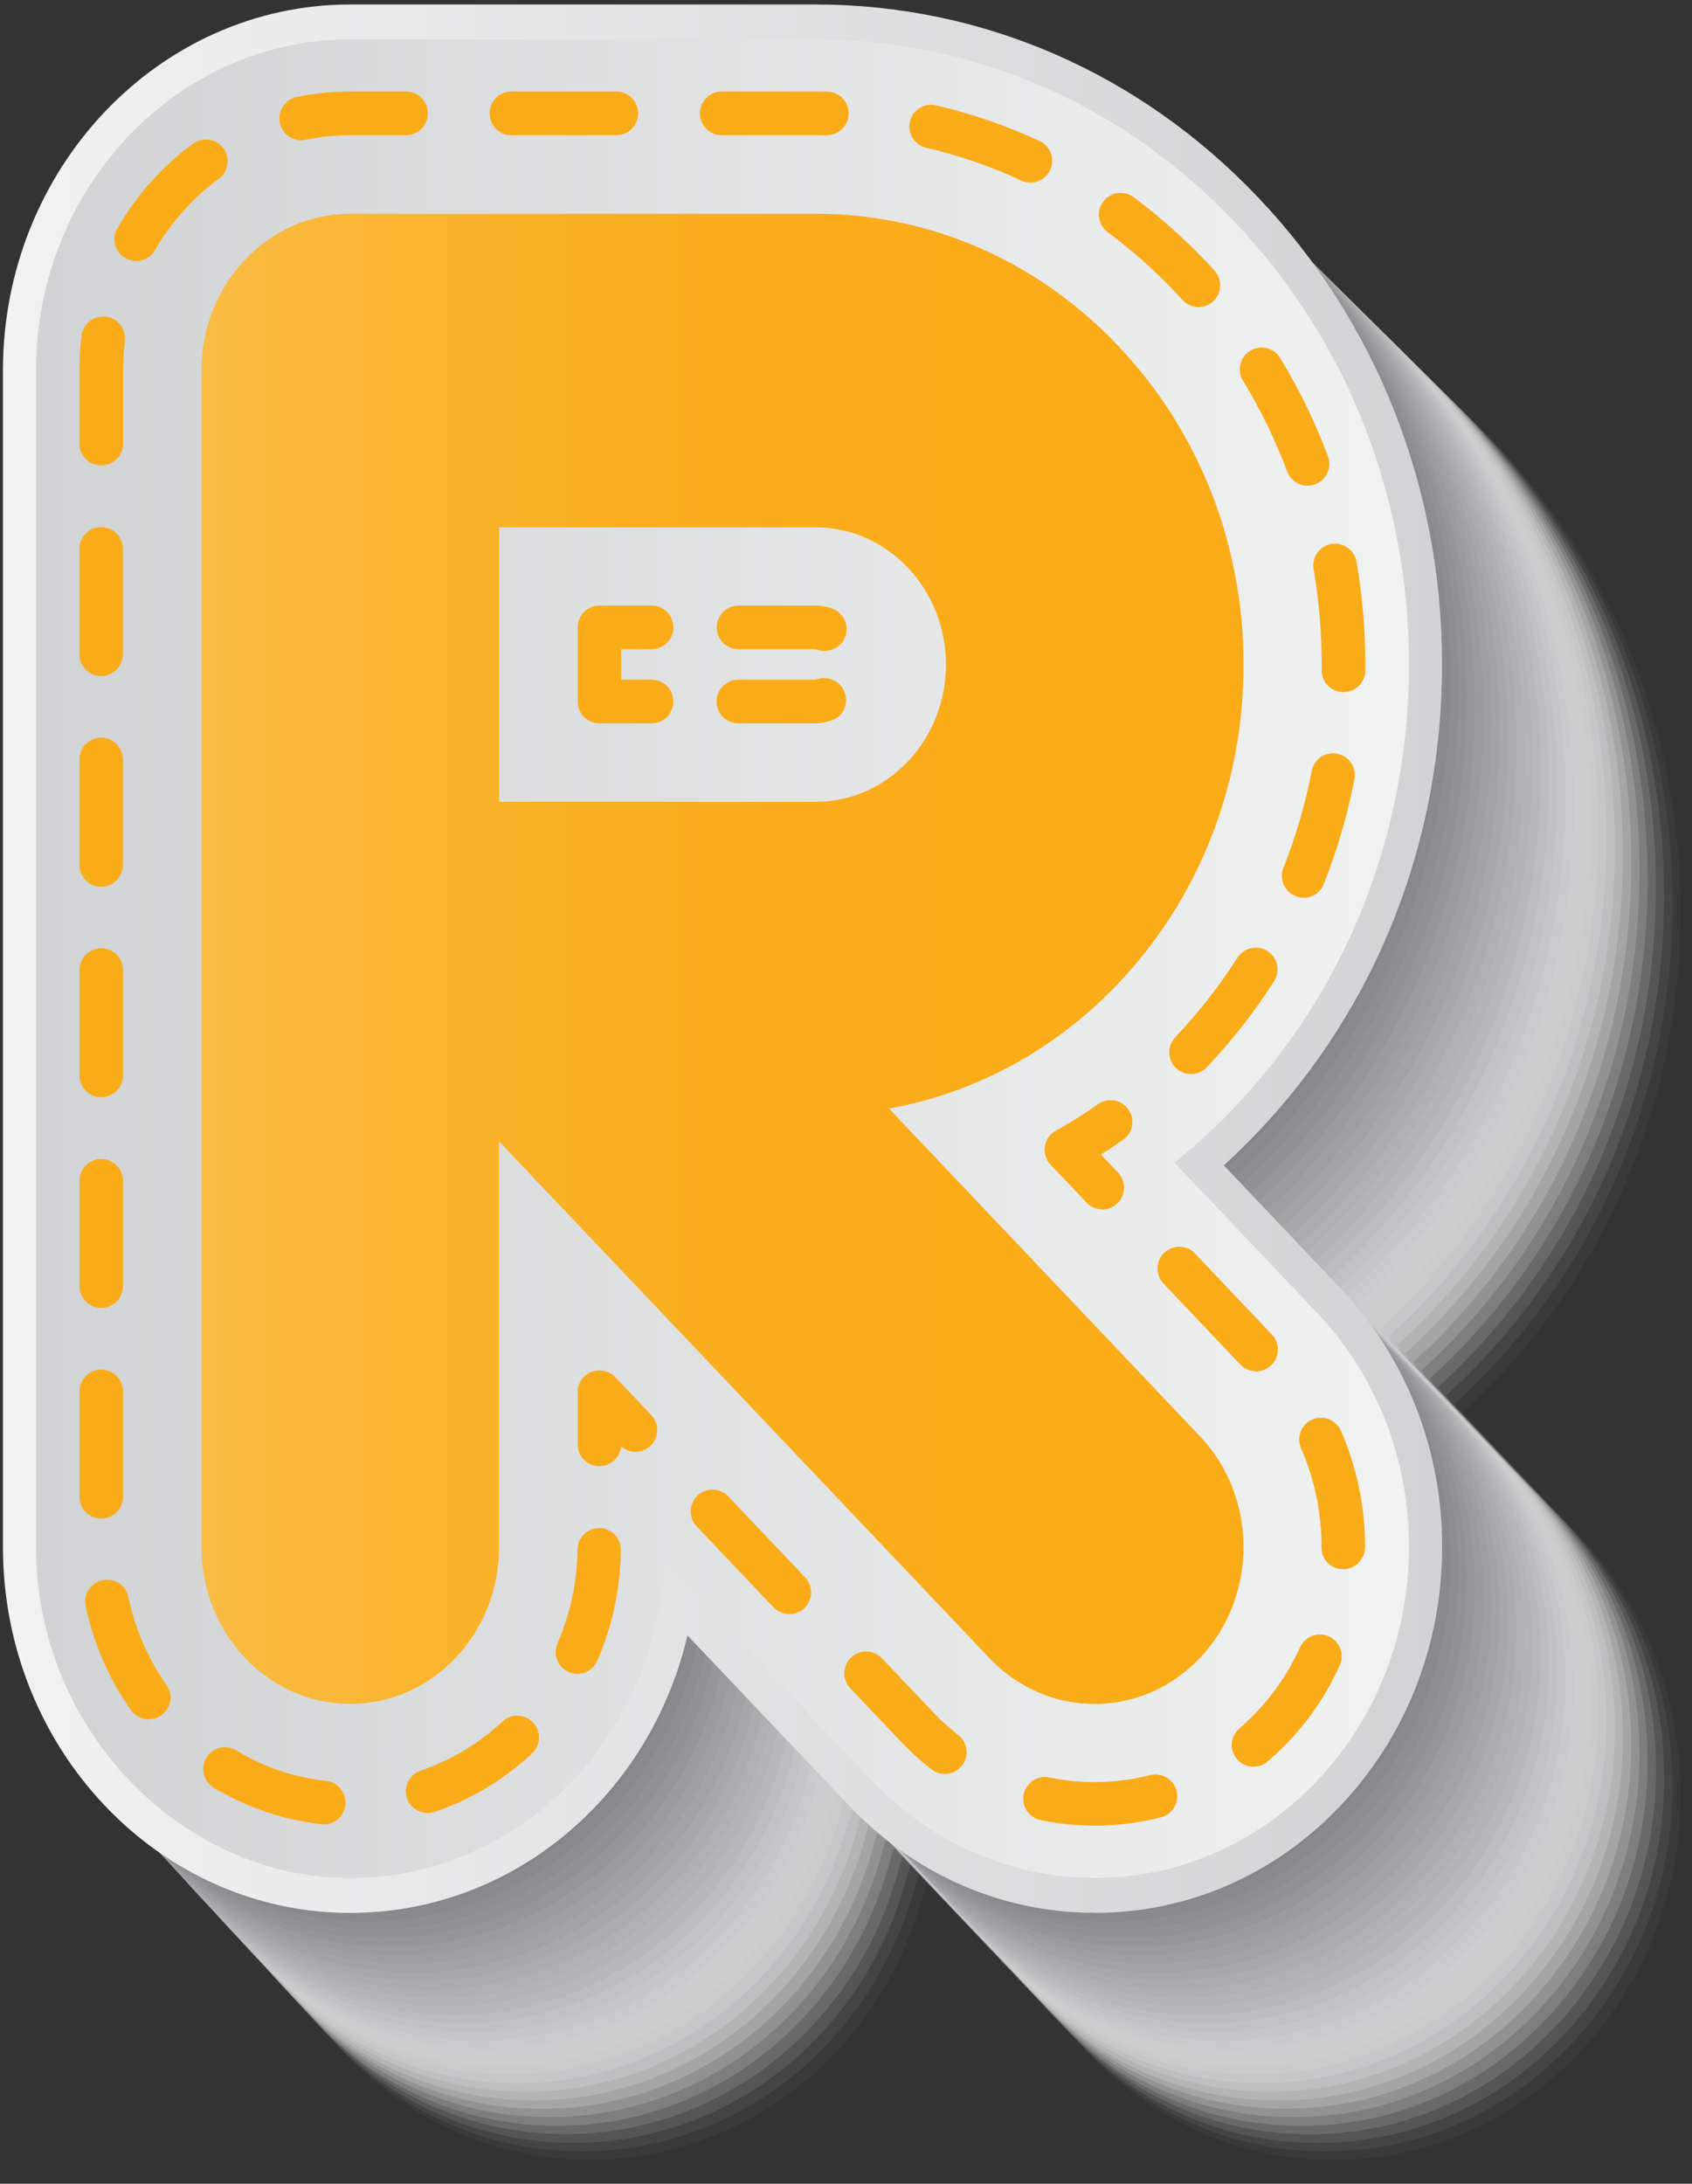 <svg width="69" height="89" viewBox="0 0 69 89" fill="none" xmlns="http://www.w3.org/2000/svg">
<rect x="0" y="0" width="69" height="89" fill="#333333" stroke="none"/>
<g style="mix-blend-mode:multiply">
<path opacity="0.03" d="M24.022 10.274H42.996C49.818 10.274 56.233 13.073 61.056 18.154C65.88 23.23 68.536 29.983 68.536 37.167C68.536 44.35 65.88 51.103 61.056 56.184C60.602 56.662 60.129 57.126 59.641 57.567L59.868 57.827L64.375 62.572C64.527 62.733 64.688 62.908 64.834 63.074C67.225 65.825 68.536 69.363 68.536 73.113C68.536 73.231 68.536 73.354 68.536 73.473C68.451 77.323 66.988 80.931 64.394 83.668C61.724 86.481 58.169 88.034 54.386 88.034C50.604 88.034 47.048 86.481 44.374 83.663L37.784 76.721C37.76 76.83 37.727 76.93 37.699 77.034C37.651 77.219 37.595 77.427 37.538 77.607C35.734 83.682 30.361 88.029 24.032 88.029C16.225 88.029 9.877 81.343 9.877 73.123V25.177C9.877 16.956 16.225 10.27 24.032 10.27L24.022 10.274Z" fill="#FBFBFB"/>
<path opacity="0.06" d="M23.7 9.947H42.674C49.496 9.947 55.906 12.746 60.725 17.822C65.549 22.899 68.205 29.647 68.205 36.83C68.205 44.014 65.549 50.762 60.725 55.838C60.271 56.316 59.797 56.781 59.31 57.221L59.523 57.481L64.029 62.226C64.176 62.382 64.347 62.567 64.489 62.728C66.884 65.475 68.2 69.012 68.205 72.767C68.205 72.886 68.205 73.004 68.205 73.127C68.124 76.982 66.662 80.59 64.063 83.322C61.393 86.135 57.842 87.684 54.064 87.684C50.287 87.684 46.731 86.135 44.061 83.317L37.462 76.371C37.438 76.475 37.396 76.565 37.372 76.664C37.325 76.844 37.268 77.062 37.211 77.242C35.412 83.332 30.039 87.684 23.705 87.684C15.908 87.684 9.56 81.002 9.56 72.791V24.845C9.56 16.634 15.903 9.952 23.705 9.952L23.7 9.947Z" fill="#F7F7F7"/>
<path opacity="0.1" d="M23.373 9.625H42.347C49.165 9.625 55.574 12.419 60.389 17.496C65.208 22.567 67.864 29.315 67.864 36.494C67.864 43.673 65.208 50.421 60.389 55.492C59.934 55.971 59.461 56.435 58.974 56.875L59.168 57.136L63.679 61.885C63.821 62.032 64.006 62.236 64.138 62.387C66.538 65.129 67.859 68.671 67.864 72.422C67.864 72.54 67.864 72.658 67.864 72.781C67.788 76.636 66.325 80.249 63.726 82.981C61.061 85.79 57.511 87.338 53.733 87.338C49.955 87.338 46.405 85.79 43.735 82.977L37.131 76.02C37.107 76.12 37.06 76.195 37.036 76.295C36.993 76.47 36.927 76.702 36.88 76.873C35.09 82.977 29.712 87.333 23.378 87.333C15.586 87.333 9.242 80.656 9.242 72.45V24.504C9.242 16.298 15.581 9.621 23.378 9.621L23.373 9.625Z" fill="#F3F3F3"/>
<path opacity="0.13" d="M23.047 9.299H42.021C48.833 9.299 55.238 12.093 60.058 17.164C64.877 22.236 67.528 28.979 67.528 36.153C67.528 43.327 64.872 50.071 60.058 55.142C59.603 55.62 59.13 56.084 58.642 56.525L58.822 56.781L63.334 61.53C63.471 61.672 63.665 61.885 63.793 62.032C66.198 64.774 67.518 68.311 67.533 72.062C67.533 72.18 67.533 72.299 67.533 72.422C67.457 76.276 65.994 79.889 63.4 82.626C60.735 85.434 57.189 86.983 53.416 86.983C49.643 86.983 46.092 85.434 43.427 82.622L36.818 75.661C36.794 75.755 36.742 75.822 36.719 75.916C36.676 76.082 36.61 76.328 36.563 76.494C34.783 82.612 29.395 86.978 23.066 86.978C15.278 86.978 8.944 80.306 8.944 72.109V24.163C8.944 15.961 15.278 9.294 23.066 9.294L23.047 9.299Z" fill="#EFEFEF"/>
<path opacity="0.16" d="M22.725 8.977H41.699C48.511 8.977 54.912 11.771 59.726 16.842C64.541 21.909 67.192 28.652 67.192 35.822C67.192 42.991 64.541 49.734 59.721 54.806C59.267 55.284 58.794 55.748 58.306 56.189L58.467 56.444L62.978 61.194C63.111 61.331 63.315 61.554 63.438 61.696C65.847 64.433 67.173 67.97 67.187 71.725C67.187 71.844 67.187 71.962 67.187 72.085C67.116 75.94 65.653 79.558 63.054 82.29C60.394 85.094 56.848 86.642 53.075 86.642C49.302 86.642 45.756 85.093 43.091 82.285L36.472 75.32C36.449 75.414 36.392 75.466 36.368 75.561C36.326 75.722 36.26 75.983 36.212 76.139C34.442 82.271 29.05 86.642 22.715 86.642C14.933 86.642 8.603 79.975 8.603 71.782V23.837C8.603 15.644 14.933 8.977 22.715 8.977H22.725Z" fill="#EBEBEB"/>
<path opacity="0.19" d="M22.398 8.65H41.372C48.18 8.65 54.58 11.444 59.395 16.51C64.209 21.577 66.86 28.316 66.86 35.485C66.86 42.655 64.209 49.393 59.395 54.46C58.94 54.938 58.467 55.402 57.979 55.843L58.126 56.098L62.638 60.848C62.766 60.981 62.978 61.212 63.097 61.35C65.511 64.087 66.841 67.62 66.856 71.375C66.856 71.493 66.856 71.612 66.856 71.73C66.785 75.589 65.327 79.202 62.728 81.939C60.067 84.743 56.526 86.286 52.758 86.286C48.989 86.286 45.448 84.743 42.783 81.935L36.16 74.959C36.141 75.049 36.07 75.092 36.051 75.182C36.014 75.338 35.942 75.608 35.895 75.764C34.134 81.911 28.737 86.286 22.403 86.286C14.63 86.286 8.3 79.624 8.3 71.441V23.495C8.3 15.308 14.625 8.65 22.403 8.65H22.398Z" fill="#E6E7E7"/>
<path opacity="0.23" d="M22.076 8.328H41.05C47.858 8.328 54.254 11.117 59.063 16.184C63.873 21.246 66.524 27.985 66.524 35.149C66.524 42.314 63.873 49.052 59.063 54.114C58.609 54.593 58.136 55.057 57.648 55.497L57.776 55.753L62.287 60.507C62.41 60.635 62.633 60.877 62.746 61.009C65.165 63.742 66.501 67.279 66.519 71.029C66.519 71.148 66.519 71.266 66.519 71.385C66.453 75.244 64.995 78.862 62.396 81.599C59.74 84.402 56.199 85.941 52.436 85.941C48.672 85.941 45.131 84.397 42.471 81.594L35.843 74.614C35.824 74.699 35.748 74.732 35.729 74.818C35.691 74.969 35.616 75.253 35.573 75.4C33.822 81.561 28.42 85.946 22.081 85.946C14.312 85.946 7.993 79.288 7.993 71.11V23.164C7.993 14.981 14.312 8.328 22.081 8.328H22.076Z" fill="#E2E3E3"/>
<path opacity="0.26" d="M21.75 8.001H40.724C47.526 8.001 53.922 10.79 58.727 15.857C63.537 20.919 66.183 27.653 66.183 34.813C66.183 41.973 63.532 48.707 58.722 53.773C58.268 54.252 57.795 54.711 57.312 55.156L57.425 55.412L61.942 60.166C62.06 60.289 62.292 60.54 62.401 60.668C64.825 63.401 66.164 66.933 66.183 70.688C66.183 70.807 66.183 70.925 66.183 71.044C66.122 74.903 64.664 78.525 62.06 81.263C59.404 84.061 55.868 85.605 52.104 85.605C48.341 85.605 44.804 84.061 42.144 81.258L35.511 74.273C35.493 74.353 35.412 74.373 35.393 74.458C35.355 74.6 35.279 74.903 35.237 75.04C33.495 81.215 28.088 85.605 21.75 85.605C13.986 85.605 7.671 78.956 7.671 70.778V22.832C7.671 14.659 13.986 8.006 21.75 8.006V8.001Z" fill="#DEDFE0"/>
<path opacity="0.29" d="M21.428 7.679H40.402C47.2 7.679 53.591 10.468 58.401 15.53C63.211 20.593 65.857 27.322 65.857 34.481C65.857 41.641 63.211 48.37 58.401 53.432C57.946 53.911 57.473 54.37 56.99 54.81L57.085 55.066L61.601 59.82C61.71 59.939 61.956 60.199 62.06 60.322C64.489 63.05 65.833 66.582 65.857 70.338C65.857 70.456 65.857 70.574 65.857 70.693C65.795 74.552 64.337 78.175 61.738 80.912C59.082 83.71 55.551 85.249 51.792 85.249C48.033 85.249 44.497 83.706 41.841 80.907L35.199 73.913C35.18 73.993 35.095 73.998 35.076 74.079C35.043 74.216 34.962 74.529 34.92 74.666C33.187 80.855 27.776 85.249 21.433 85.249C13.674 85.249 7.363 78.606 7.363 70.437V22.491C7.363 14.323 13.674 7.679 21.433 7.679H21.428Z" fill="#DADBDC"/>
<path opacity="0.32" d="M21.101 7.352H40.075C46.873 7.352 53.26 10.141 58.065 15.199C62.87 20.256 65.516 26.985 65.516 34.14C65.516 41.295 62.87 48.024 58.065 53.082C57.61 53.56 57.137 54.02 56.654 54.46L56.73 54.716L61.246 59.47C61.35 59.584 61.606 59.854 61.705 59.972C64.138 62.695 65.483 66.232 65.511 69.982C65.511 70.101 65.511 70.219 65.511 70.338C65.454 74.202 63.996 77.824 61.393 80.561C58.742 83.355 55.21 84.894 51.456 84.894C47.702 84.894 44.165 83.355 41.514 80.556L34.868 73.558C34.849 73.633 34.759 73.629 34.74 73.705C34.707 73.837 34.626 74.164 34.584 74.292C32.861 80.495 27.445 84.899 21.101 84.899C13.352 84.899 7.041 78.26 7.041 70.096V22.15C7.041 13.986 13.347 7.347 21.101 7.347V7.352Z" fill="#D6D7D8"/>
<path opacity="0.35" d="M20.779 7.026H39.753C46.547 7.026 52.933 9.81 57.733 14.867C62.538 19.925 65.18 26.649 65.18 33.8C65.18 40.95 62.533 47.679 57.728 52.736C57.274 53.215 56.801 53.674 56.318 54.114L56.379 54.37L60.896 59.124C60.995 59.228 61.26 59.513 61.359 59.626C63.797 62.349 65.147 65.882 65.18 69.632C65.18 69.751 65.18 69.869 65.18 69.987C65.123 73.851 63.67 77.474 61.066 80.216C58.415 83.01 54.888 84.549 51.134 84.549C47.38 84.549 43.853 83.01 41.197 80.211L34.546 73.203C34.527 73.274 34.428 73.26 34.413 73.331C34.38 73.454 34.295 73.794 34.257 73.918C32.543 80.135 27.123 84.544 20.779 84.544C13.034 84.544 6.733 77.909 6.733 69.755V21.809C6.733 13.655 13.034 7.021 20.779 7.021V7.026Z" fill="#D2D3D4"/>
<path opacity="0.39" d="M20.453 6.704H39.427C46.215 6.704 52.601 9.488 57.402 14.545C62.202 19.598 64.848 26.322 64.848 33.473C64.848 40.623 62.202 47.343 57.402 52.4C56.947 52.878 56.479 53.338 55.991 53.778L56.034 54.034L60.555 58.793C60.649 58.892 60.924 59.191 61.019 59.295C63.461 62.013 64.815 65.545 64.848 69.301C64.848 69.419 64.848 69.537 64.848 69.656C64.796 73.52 63.343 77.147 60.739 79.889C58.093 82.678 54.566 84.217 50.817 84.217C47.067 84.217 43.541 82.678 40.889 79.884L34.229 72.871C34.214 72.937 34.106 72.914 34.091 72.98C34.063 73.098 33.973 73.454 33.94 73.567C32.236 79.799 26.81 84.213 20.462 84.213C12.722 84.213 6.426 77.583 6.426 69.433V21.488C6.426 13.338 12.722 6.708 20.462 6.708L20.453 6.704Z" fill="#CECFD0"/>
<path opacity="0.42" d="M20.131 6.377H39.105C45.893 6.377 52.275 9.161 57.07 14.214C61.871 19.267 64.512 25.981 64.512 33.132C64.512 40.282 61.871 46.997 57.07 52.05C56.616 52.528 56.147 52.987 55.66 53.428L55.688 53.683L60.209 58.443C60.299 58.537 60.588 58.845 60.673 58.945C63.12 61.663 64.479 65.19 64.512 68.945C64.512 69.064 64.512 69.182 64.512 69.301C64.46 73.169 63.007 76.797 60.403 79.534C57.757 82.323 54.235 83.857 50.485 83.857C46.736 83.857 43.214 82.318 40.563 79.529L33.897 72.511C33.883 72.578 33.77 72.54 33.751 72.601C33.722 72.715 33.632 73.08 33.599 73.193C31.904 79.439 26.474 83.862 20.126 83.862C12.391 83.862 6.099 77.237 6.099 69.092V21.146C6.099 13.002 12.391 6.377 20.126 6.377H20.131Z" fill="#CACBCC"/>
<path opacity="0.45" d="M19.804 6.055H38.778C45.562 6.055 51.939 8.839 56.739 13.887C61.535 18.935 64.176 25.65 64.176 32.795C64.176 39.941 61.535 46.656 56.734 51.704C56.285 52.182 55.811 52.641 55.324 53.082L55.333 53.338L59.854 58.097C59.939 58.187 60.237 58.504 60.318 58.599C62.77 61.312 64.133 64.845 64.171 68.595C64.171 68.713 64.171 68.832 64.171 68.95C64.124 72.819 62.671 76.446 60.067 79.188C57.425 81.973 53.903 83.507 50.159 83.507C46.414 83.507 42.892 81.973 40.246 79.179L33.575 72.151C33.561 72.213 33.443 72.161 33.424 72.222C33.395 72.326 33.301 72.71 33.272 72.814C31.587 79.074 26.152 83.502 19.799 83.502C12.073 83.502 5.787 76.882 5.787 68.746V20.801C5.787 12.665 12.073 6.045 19.799 6.045L19.804 6.055Z" fill="#C6C7C8"/>
<path opacity="0.48" d="M19.477 5.728H38.452C45.235 5.728 51.607 8.508 56.403 13.56C61.199 18.608 63.84 25.318 63.84 32.459C63.84 39.6 61.199 46.31 56.403 51.363C55.953 51.837 55.48 52.301 54.992 52.741V52.997L59.508 57.756C59.589 57.841 59.897 58.168 59.972 58.258C62.429 60.966 63.797 64.499 63.835 68.254C63.835 68.373 63.835 68.491 63.835 68.609C63.793 72.478 62.339 76.11 59.736 78.852C57.094 81.636 53.577 83.171 49.837 83.171C46.097 83.171 42.575 81.636 39.933 78.847L33.254 71.815C33.239 71.872 33.116 71.815 33.097 71.867C33.074 71.967 32.974 72.36 32.946 72.459C31.27 78.733 25.831 83.171 19.477 83.171C11.756 83.171 5.474 76.555 5.474 68.425V20.479C5.474 12.348 11.756 5.733 19.477 5.733V5.728Z" fill="#C2C3C4"/>
<path opacity="0.52" d="M19.155 5.406H38.13C44.909 5.406 51.281 8.186 56.072 13.234C60.867 18.277 63.504 24.987 63.504 32.128C63.504 39.269 60.862 45.974 56.072 51.022C55.622 51.496 55.148 51.96 54.666 52.4L54.642 52.656L59.163 57.42C59.239 57.5 59.556 57.837 59.627 57.917C62.089 60.626 63.457 64.153 63.504 67.909C63.504 68.027 63.504 68.145 63.504 68.264C63.461 72.133 62.013 75.765 59.404 78.511C56.763 81.291 53.25 82.825 49.51 82.825C45.77 82.825 42.258 81.291 39.611 78.506L32.927 71.47C32.913 71.522 32.78 71.451 32.766 71.503C32.742 71.598 32.643 72.005 32.614 72.095C30.948 78.383 25.504 82.825 19.151 82.825C11.434 82.825 5.157 76.215 5.157 68.093V20.148C5.157 12.022 11.434 5.416 19.151 5.416L19.155 5.406Z" fill="#BDBEC0"/>
<path opacity="0.55" d="M18.829 5.08H37.803C44.577 5.08 50.949 7.86 55.74 12.903C60.531 17.946 63.168 24.651 63.168 31.787C63.168 38.924 60.531 45.629 55.735 50.672C55.286 51.146 54.812 51.61 54.329 52.045L54.291 52.301L58.817 57.065C58.888 57.141 59.215 57.486 59.281 57.562C61.748 60.266 63.12 63.799 63.168 67.549C63.168 67.667 63.168 67.786 63.168 67.904C63.13 71.778 61.676 75.41 59.073 78.151C56.436 80.931 52.923 82.461 49.188 82.461C45.453 82.461 41.94 80.927 39.299 78.147L32.61 71.101C32.6 71.153 32.458 71.067 32.444 71.115C32.42 71.2 32.321 71.621 32.292 71.712C30.636 78.014 25.187 82.461 18.829 82.461C11.117 82.461 4.849 75.855 4.849 67.738V19.793C4.849 11.676 11.122 5.07 18.829 5.07V5.08Z" fill="#B9BABC"/>
<path opacity="0.58" d="M18.507 4.757H37.481C44.255 4.757 50.623 7.537 55.409 12.575C60.2 17.614 62.837 24.319 62.837 31.451C62.837 38.582 60.2 45.288 55.409 50.331C54.959 50.804 54.486 51.269 54.003 51.704L53.946 51.96L58.472 56.724C58.538 56.795 58.874 57.15 58.936 57.221C61.407 59.925 62.784 63.453 62.832 67.208C62.832 67.326 62.832 67.445 62.832 67.563C62.794 71.436 61.345 75.073 58.742 77.815C56.105 80.595 52.597 82.124 48.866 82.124C45.136 82.124 41.623 80.595 38.986 77.81L32.288 70.759C32.278 70.807 32.132 70.712 32.117 70.759C32.098 70.84 31.989 71.276 31.966 71.356C30.318 77.673 24.865 82.129 18.507 82.129C10.805 82.129 4.537 75.528 4.537 67.421V19.475C4.537 11.363 10.805 4.767 18.507 4.767V4.757Z" fill="#B5B6B8"/>
<path opacity="0.61" d="M18.18 4.431H37.154C43.924 4.431 50.287 7.206 55.073 12.249C59.859 17.287 62.496 23.988 62.496 31.119C62.496 38.251 59.859 44.947 55.073 49.99C54.623 50.464 54.15 50.928 53.667 51.363L53.591 51.614L58.117 56.378C58.178 56.44 58.524 56.809 58.581 56.875C61.056 59.575 62.439 63.102 62.491 66.858C62.491 66.976 62.491 67.094 62.491 67.213C62.458 71.086 61.009 74.723 58.401 77.469C55.769 80.244 52.261 81.774 48.53 81.774C44.8 81.774 41.292 80.244 38.655 77.465L31.952 70.404C31.942 70.447 31.791 70.343 31.776 70.385C31.758 70.461 31.649 70.911 31.625 70.982C29.987 77.313 24.529 81.774 18.166 81.774C10.469 81.774 4.206 75.182 4.206 67.075V19.13C4.206 11.023 10.469 4.431 18.166 4.431H18.18Z" fill="#B1B2B4"/>
<path opacity="0.65" d="M17.858 4.109H36.832C43.602 4.109 49.96 6.884 54.746 11.922C59.532 16.96 62.164 23.656 62.164 30.783C62.164 37.91 59.527 44.606 54.741 49.644C54.291 50.118 53.818 50.577 53.335 51.017L53.245 51.268L57.771 56.037C57.828 56.094 58.183 56.472 58.235 56.534C60.716 59.233 62.103 62.757 62.155 66.512C62.155 66.63 62.155 66.749 62.155 66.867C62.126 70.74 60.678 74.382 58.069 77.124C55.437 79.898 51.934 81.423 48.208 81.423C44.483 81.423 40.975 79.894 38.343 77.119L31.634 70.054C31.625 70.092 31.464 69.973 31.454 70.016C31.436 70.082 31.327 70.546 31.308 70.612C29.679 76.958 24.216 81.423 17.854 81.423C10.161 81.423 3.902 74.836 3.902 66.734V18.788C3.902 10.691 10.161 4.099 17.854 4.099L17.858 4.109Z" fill="#ADAEB0"/>
<path opacity="0.68" d="M17.532 3.782H36.506C43.271 3.782 49.629 6.557 54.41 11.591C59.191 16.624 61.828 23.32 61.828 30.442C61.828 37.564 59.196 44.26 54.41 49.294C53.96 49.767 53.487 50.227 53.004 50.667L52.895 50.918L57.425 55.687C57.478 55.739 57.842 56.132 57.889 56.184C60.375 58.878 61.767 62.406 61.824 66.161C61.824 66.28 61.824 66.398 61.824 66.516C61.795 70.395 60.346 74.036 57.743 76.778C55.115 79.548 51.612 81.078 47.886 81.078C44.161 81.078 40.662 79.548 38.026 76.773L31.313 69.703C31.303 69.741 31.137 69.609 31.128 69.646C31.114 69.708 31 70.186 30.981 70.248C29.362 76.607 23.894 81.082 17.527 81.082C9.844 81.082 3.59 74.5 3.59 66.407V18.462C3.59 10.369 9.844 3.787 17.527 3.787L17.532 3.782Z" fill="#A9AAAC"/>
<path opacity="0.71" d="M17.21 3.455H36.184C42.944 3.455 49.302 6.23 54.083 11.264C58.865 16.297 61.497 22.989 61.497 30.106C61.497 37.223 58.865 43.919 54.083 48.953C53.633 49.426 53.16 49.886 52.677 50.326L52.554 50.577L57.085 55.346C57.132 55.393 57.506 55.795 57.553 55.843C60.043 58.533 61.44 62.06 61.497 65.816C61.497 65.934 61.497 66.052 61.497 66.171C61.473 70.049 60.024 73.691 57.416 76.437C54.789 79.207 51.29 80.732 47.569 80.732C43.848 80.732 40.35 79.207 37.718 76.432L30.995 69.353C30.986 69.386 30.815 69.244 30.806 69.277C30.792 69.334 30.673 69.822 30.659 69.879C29.05 76.252 23.577 80.732 17.21 80.732C9.531 80.732 3.282 74.154 3.282 66.067V18.121C3.282 10.033 9.531 3.455 17.21 3.455Z" fill="#A5A6A8"/>
<path opacity="0.74" d="M16.883 3.133H35.857C42.617 3.133 48.97 5.903 53.747 10.937C58.524 15.966 61.156 22.657 61.156 29.774C61.156 36.892 58.524 43.578 53.742 48.612C53.293 49.085 52.819 49.544 52.336 49.985L52.194 50.236L56.725 55.005C56.767 55.047 57.156 55.459 57.194 55.502C59.688 58.191 61.085 61.715 61.151 65.47C61.151 65.588 61.151 65.707 61.151 65.825C61.127 69.703 59.684 73.349 57.075 76.096C54.448 78.861 50.954 80.386 47.238 80.386C43.522 80.386 40.023 78.862 37.396 76.091L30.669 69.007C30.664 69.036 30.484 68.884 30.475 68.912C30.46 68.965 30.342 69.466 30.328 69.514C28.728 75.902 23.25 80.386 16.883 80.386C9.209 80.386 2.965 73.814 2.965 65.735V17.789C2.965 9.711 9.209 3.138 16.883 3.138V3.133Z" fill="#A1A2A4"/>
<path opacity="0.77" d="M16.556 2.806H35.53C42.286 2.806 48.634 5.577 53.411 10.606C58.188 15.635 60.82 22.321 60.82 29.433C60.82 36.546 58.188 43.233 53.411 48.261C52.961 48.735 52.488 49.194 52.01 49.635L51.853 49.886L56.384 54.654C56.417 54.692 56.819 55.114 56.852 55.151C59.352 57.836 60.753 61.364 60.82 65.119C60.82 65.238 60.82 65.356 60.82 65.474C60.801 69.353 59.357 72.999 56.744 75.746C54.121 78.511 50.627 80.031 46.911 80.031C43.195 80.031 39.701 78.506 37.074 75.741L30.342 68.652C30.337 68.676 30.153 68.515 30.143 68.538C30.134 68.581 30.011 69.097 29.996 69.14C28.406 75.542 22.919 80.036 16.552 80.036C8.883 80.036 2.648 73.468 2.648 65.394V17.448C2.648 9.374 8.887 2.806 16.552 2.806H16.556Z" fill="#9D9EA1"/>
<path opacity="0.81" d="M16.235 2.485H35.209C41.959 2.485 48.308 5.255 53.084 10.279C57.861 15.303 60.488 21.989 60.488 29.097C60.488 36.205 57.861 42.892 53.084 47.92C52.635 48.394 52.166 48.853 51.683 49.289L51.508 49.54L56.038 54.313C56.067 54.346 56.479 54.778 56.507 54.811C59.011 57.496 60.417 61.019 60.484 64.774C60.484 64.892 60.484 65.01 60.484 65.129C60.465 69.012 59.021 72.658 56.412 75.405C53.79 78.165 50.301 79.69 46.589 79.69C42.878 79.69 39.384 78.166 36.761 75.4L30.02 68.302C30.02 68.302 29.821 68.15 29.817 68.169C29.807 68.207 29.679 68.737 29.67 68.775C28.089 75.192 22.597 79.69 16.23 79.69C8.57 79.69 2.336 73.127 2.336 65.058V17.112C2.336 9.043 8.57 2.48 16.23 2.48L16.235 2.485Z" fill="#999A9D"/>
<path opacity="0.84" d="M15.908 2.157H34.882C41.633 2.157 47.976 4.923 52.748 9.952C57.52 14.976 60.148 21.658 60.148 28.766C60.148 35.874 57.52 42.555 52.748 47.58C52.298 48.053 51.83 48.512 51.347 48.948L51.157 49.199L55.693 53.972C55.716 54.001 56.138 54.441 56.161 54.469C58.67 57.15 60.081 60.673 60.152 64.428C60.152 64.546 60.152 64.665 60.152 64.778C60.138 68.661 58.694 72.312 56.086 75.059C53.468 77.82 49.979 79.34 46.272 79.34C42.565 79.34 39.076 77.82 36.454 75.054L29.708 67.951C29.708 67.951 29.504 67.781 29.499 67.799C29.49 67.833 29.362 68.373 29.353 68.406C27.781 74.836 22.285 79.34 15.913 79.34C8.258 79.34 2.028 72.781 2.028 64.722V16.776C2.028 8.716 8.258 2.157 15.913 2.157H15.908Z" fill="#949699"/>
<path opacity="0.87" d="M15.586 1.836H34.56C41.306 1.836 47.65 4.601 52.417 9.625C57.189 14.645 59.816 21.322 59.816 28.43C59.816 35.537 57.189 42.21 52.417 47.234C51.967 47.707 51.498 48.167 51.016 48.602L50.807 48.853L55.342 53.627C55.342 53.627 55.792 54.1 55.811 54.124C58.325 56.799 59.74 60.322 59.811 64.082C59.811 64.201 59.811 64.319 59.811 64.433C59.802 68.316 58.358 71.967 55.745 74.718C53.127 77.474 49.643 78.994 45.936 78.994C42.229 78.994 38.745 77.474 36.122 74.713L29.372 67.601C29.372 67.601 29.163 67.416 29.159 67.43C29.154 67.454 29.021 68.013 29.012 68.036C27.45 74.481 21.948 78.994 15.576 78.994C7.926 78.994 1.706 72.44 1.706 64.385V16.439C1.706 8.385 7.931 1.831 15.576 1.831L15.586 1.836Z" fill="#909295"/>
<path opacity="0.9" d="M15.259 1.509H34.233C40.979 1.509 47.318 4.275 52.086 9.294C56.853 14.314 59.48 20.986 59.48 28.089C59.48 35.192 56.853 41.864 52.086 46.884C51.636 47.357 51.167 47.817 50.684 48.252L50.457 48.503L54.992 53.276C54.992 53.276 55.447 53.755 55.461 53.774C57.979 56.449 59.4 59.972 59.475 63.727C59.475 63.846 59.475 63.964 59.475 64.078C59.466 67.966 58.027 71.617 55.413 74.363C52.8 77.119 49.316 78.639 45.614 78.639C41.912 78.639 38.428 77.119 35.81 74.359L29.05 67.241C29.05 67.241 28.837 67.042 28.832 67.052C28.827 67.071 28.695 67.639 28.685 67.658C27.132 74.117 21.627 78.634 15.255 78.634C7.609 78.634 1.393 72.085 1.393 64.04V16.094C1.393 8.044 7.614 1.5 15.255 1.5L15.259 1.509Z" fill="#8C8E91"/>
<path opacity="0.94" d="M14.938 1.187H33.911C40.653 1.187 46.987 3.952 51.754 8.972C56.521 13.987 59.144 20.659 59.144 27.757C59.144 34.855 56.521 41.528 51.754 46.547C51.304 47.021 50.836 47.48 50.353 47.916L50.111 48.167L54.647 52.945C54.647 52.945 55.106 53.428 55.115 53.442C57.639 56.113 59.059 59.636 59.139 63.391C59.139 63.509 59.139 63.628 59.139 63.742C59.134 67.629 57.695 71.28 55.082 74.031C52.469 76.787 48.989 78.303 45.287 78.303C41.585 78.303 38.106 76.783 35.488 74.027L28.723 66.905C28.723 66.905 28.505 66.692 28.5 66.696C28.5 66.71 28.358 67.293 28.358 67.307C26.815 73.776 21.305 78.303 14.928 78.303C7.292 78.303 1.076 71.758 1.076 63.718V15.772C1.076 7.731 7.292 1.187 14.928 1.187H14.938Z" fill="#888A8D"/>
<path opacity="0.97" d="M14.611 0.86H33.585C40.321 0.86 46.656 3.621 51.423 8.641C56.185 13.655 58.812 20.323 58.812 27.421C58.812 34.519 56.19 41.187 51.423 46.202C50.973 46.675 50.504 47.135 50.021 47.57L49.761 47.821L54.301 52.599C54.301 52.599 54.765 53.087 54.77 53.096C57.298 55.767 58.722 59.285 58.803 63.045C58.803 63.164 58.803 63.278 58.803 63.396C58.803 67.284 57.359 70.939 54.746 73.691C52.133 76.442 48.658 77.957 44.961 77.957C41.263 77.957 37.784 76.442 35.171 73.686L28.401 66.554C28.401 66.554 28.174 66.327 28.174 66.332C28.174 66.336 28.032 66.938 28.032 66.943C26.498 73.425 20.983 77.962 14.606 77.962C6.975 77.962 0.764 71.422 0.764 63.391V15.445C0.764 7.409 6.975 0.874 14.606 0.874L14.611 0.86Z" fill="#848689"/>
<path d="M44.644 77.607C40.946 77.607 37.476 76.092 34.863 73.34L27.857 65.963L27.715 66.573C26.19 73.07 20.67 77.612 14.289 77.612C6.662 77.612 0.461 71.082 0.461 63.05V15.104C0.461 7.073 6.662 0.543 14.289 0.543H33.263C39.999 0.543 46.329 3.304 51.091 8.319C55.854 13.329 58.476 19.996 58.476 27.09C58.476 34.183 55.854 40.846 51.091 45.861C50.646 46.33 50.173 46.794 49.69 47.229L49.416 47.48L54.424 52.755C57.037 55.507 58.476 59.163 58.476 63.05C58.476 66.938 57.037 70.599 54.424 73.35C51.816 76.101 48.341 77.612 44.648 77.612L44.644 77.607Z" fill="#808285"/>
</g>
<path d="M44.644 77.957C40.856 77.957 37.301 76.404 34.621 73.587L28.037 66.654C26.503 73.184 20.921 77.962 14.284 77.962C6.473 77.962 0.12 71.271 0.12 63.045V15.1C0.12 6.874 6.473 0.183 14.284 0.183H33.258C40.085 0.183 46.499 2.982 51.323 8.063C56.147 13.144 58.808 19.897 58.808 27.085C58.808 34.273 56.147 41.026 51.323 46.107C50.869 46.585 50.395 47.049 49.908 47.495L54.661 52.5C57.335 55.317 58.812 59.063 58.812 63.045C58.812 67.028 57.34 70.778 54.661 73.596C51.991 76.413 48.431 77.962 44.644 77.962V77.957Z" fill="url(#paint0_linear_53_37401)"/>
<path d="M44.644 76.537C41.216 76.537 37.997 75.131 35.578 72.583L27.09 63.647C26.787 70.812 21.163 76.542 14.284 76.542C7.406 76.542 1.469 70.485 1.469 63.046V15.1C1.469 7.661 7.221 1.604 14.284 1.604H33.258C39.725 1.604 45.799 4.256 50.372 9.067C54.94 13.878 57.459 20.276 57.459 27.085C57.459 33.895 54.94 40.292 50.367 45.104C49.586 45.928 48.757 46.685 47.891 47.381L53.705 53.499C56.124 56.047 57.459 59.438 57.459 63.041C57.459 66.645 56.124 70.035 53.705 72.583C51.29 75.131 48.066 76.537 44.644 76.537Z" fill="url(#paint1_linear_53_37401)"/>
<path d="M24.443 59.759C23.951 59.759 23.558 59.362 23.558 58.869V56.738C23.558 56.374 23.78 56.047 24.117 55.914C24.453 55.782 24.836 55.862 25.092 56.127L26.559 57.671C26.895 58.026 26.881 58.59 26.526 58.926C26.19 59.243 25.674 59.248 25.329 58.95C25.286 59.4 24.907 59.755 24.443 59.755V59.759Z" fill="#FAAC18"/>
<path d="M13.209 74.349C13.176 74.349 13.143 74.349 13.11 74.344C11.548 74.174 10.071 73.671 8.717 72.857C8.296 72.606 8.163 72.057 8.414 71.64C8.665 71.218 9.209 71.086 9.631 71.337C10.762 72.019 11.998 72.44 13.299 72.582C13.787 72.634 14.137 73.075 14.085 73.562C14.038 74.017 13.65 74.353 13.205 74.353L13.209 74.349ZM17.437 73.889C17.068 73.889 16.722 73.657 16.594 73.288C16.438 72.824 16.689 72.317 17.153 72.161C18.389 71.744 19.51 71.072 20.486 70.163C20.845 69.831 21.404 69.845 21.74 70.205C22.076 70.565 22.053 71.124 21.698 71.46C20.538 72.54 19.203 73.345 17.726 73.842C17.631 73.875 17.536 73.889 17.442 73.889H17.437ZM6.066 70.073C5.786 70.073 5.512 69.94 5.337 69.694C4.437 68.415 3.817 66.99 3.495 65.456C3.391 64.977 3.699 64.504 4.182 64.404C4.669 64.3 5.133 64.608 5.233 65.091C5.507 66.388 6.033 67.596 6.79 68.671C7.074 69.073 6.975 69.627 6.577 69.907C6.421 70.016 6.246 70.068 6.066 70.068V70.073ZM23.549 68.221C23.43 68.221 23.312 68.197 23.194 68.145C22.744 67.951 22.54 67.426 22.734 66.976C23.26 65.768 23.534 64.485 23.549 63.154C23.553 62.666 23.951 62.278 24.434 62.278H24.443C24.936 62.283 25.329 62.685 25.319 63.178C25.3 64.745 24.978 66.265 24.353 67.691C24.207 68.022 23.88 68.221 23.539 68.221H23.549ZM4.13 61.89C3.637 61.89 3.244 61.492 3.244 61V56.709C3.244 56.217 3.642 55.819 4.13 55.819C4.617 55.819 5.015 56.217 5.015 56.709V61C5.015 61.492 4.617 61.89 4.13 61.89ZM4.13 53.305C3.637 53.305 3.244 52.907 3.244 52.414V48.124C3.244 47.632 3.642 47.234 4.13 47.234C4.617 47.234 5.015 47.632 5.015 48.124V52.414C5.015 52.907 4.617 53.305 4.13 53.305ZM4.13 44.719C3.637 44.719 3.244 44.321 3.244 43.829V39.539C3.244 39.046 3.642 38.648 4.13 38.648C4.617 38.648 5.015 39.046 5.015 39.539V43.829C5.015 44.321 4.617 44.719 4.13 44.719ZM48.568 43.772C48.35 43.772 48.128 43.692 47.957 43.531C47.602 43.194 47.588 42.631 47.924 42.276C48.871 41.277 49.723 40.188 50.462 39.032C50.727 38.62 51.276 38.497 51.688 38.762C52.099 39.027 52.223 39.577 51.958 39.989C51.162 41.239 50.234 42.418 49.212 43.498C49.037 43.682 48.805 43.772 48.568 43.772ZM53.16 36.584C53.051 36.584 52.938 36.565 52.833 36.522C52.379 36.343 52.156 35.826 52.336 35.372C52.843 34.102 53.231 32.772 53.491 31.418C53.586 30.939 54.045 30.622 54.533 30.717C55.016 30.811 55.328 31.276 55.233 31.759C54.949 33.222 54.528 34.657 53.984 36.03C53.846 36.38 53.51 36.589 53.16 36.589V36.584ZM4.125 36.139C3.632 36.139 3.24 35.741 3.24 35.249V30.953C3.24 30.461 3.637 30.063 4.125 30.063C4.612 30.063 5.01 30.461 5.01 30.953V35.249C5.01 35.741 4.612 36.139 4.125 36.139ZM54.788 28.207C54.788 28.207 54.784 28.207 54.779 28.207C54.291 28.207 53.894 27.805 53.898 27.312V27.09C53.898 25.783 53.79 24.476 53.567 23.197C53.482 22.714 53.809 22.255 54.291 22.169C54.765 22.084 55.233 22.411 55.319 22.894C55.555 24.267 55.678 25.683 55.678 27.09V27.326C55.674 27.814 55.276 28.207 54.788 28.207ZM4.125 27.554C3.632 27.554 3.24 27.156 3.24 26.663V22.373C3.24 21.881 3.637 21.483 4.125 21.483C4.612 21.483 5.01 21.881 5.01 22.373V26.663C5.01 27.156 4.612 27.554 4.125 27.554ZM53.326 19.797C52.966 19.797 52.63 19.579 52.492 19.219C52.01 17.931 51.404 16.686 50.689 15.516C50.433 15.099 50.566 14.55 50.982 14.294C51.399 14.039 51.948 14.171 52.204 14.588C52.975 15.852 53.629 17.197 54.154 18.594C54.325 19.053 54.093 19.565 53.633 19.735C53.529 19.773 53.425 19.792 53.321 19.792L53.326 19.797ZM4.125 18.968C3.632 18.968 3.24 18.57 3.24 18.078V15.099C3.24 14.626 3.268 14.152 3.325 13.684C3.382 13.196 3.836 12.85 4.314 12.907C4.802 12.964 5.147 13.409 5.091 13.897C5.043 14.294 5.02 14.702 5.02 15.099V18.078C5.02 18.57 4.622 18.968 4.134 18.968H4.125ZM48.876 12.514C48.634 12.514 48.393 12.414 48.218 12.22C48.118 12.107 48.014 11.998 47.91 11.889C47.062 10.994 46.139 10.18 45.169 9.46C44.776 9.166 44.696 8.612 44.984 8.219C45.278 7.826 45.832 7.745 46.225 8.034C47.276 8.816 48.274 9.701 49.193 10.667C49.306 10.786 49.42 10.909 49.529 11.032C49.856 11.396 49.832 11.955 49.467 12.287C49.297 12.443 49.084 12.514 48.871 12.514H48.876ZM5.555 10.634C5.403 10.634 5.252 10.596 5.11 10.516C4.683 10.269 4.541 9.725 4.788 9.303C5.578 7.94 6.615 6.779 7.869 5.856C8.262 5.567 8.821 5.652 9.11 6.045C9.399 6.438 9.318 6.997 8.92 7.286C7.879 8.053 6.979 9.057 6.321 10.194C6.156 10.478 5.857 10.639 5.555 10.639V10.634ZM42.021 7.442C41.898 7.442 41.77 7.414 41.647 7.357C40.407 6.779 39.1 6.329 37.77 6.022C37.291 5.913 36.993 5.434 37.107 4.956C37.216 4.478 37.699 4.18 38.172 4.293C39.621 4.63 41.041 5.117 42.395 5.747C42.84 5.955 43.034 6.481 42.826 6.926C42.674 7.248 42.357 7.442 42.021 7.442ZM12.277 5.714C11.865 5.714 11.496 5.425 11.411 5.004C11.311 4.525 11.619 4.052 12.102 3.952C12.816 3.805 13.546 3.73 14.279 3.73H16.561C17.053 3.73 17.446 4.128 17.446 4.62C17.446 5.113 17.049 5.51 16.561 5.51H14.284C13.673 5.51 13.063 5.572 12.466 5.695C12.405 5.709 12.348 5.714 12.286 5.714H12.277ZM33.722 5.515C33.722 5.515 33.708 5.515 33.703 5.515C33.552 5.515 33.405 5.51 33.253 5.51H29.428C28.936 5.51 28.543 5.113 28.543 4.62C28.543 4.128 28.941 3.73 29.428 3.73H33.253C33.419 3.73 33.58 3.73 33.741 3.734C34.233 3.744 34.621 4.151 34.607 4.644C34.598 5.127 34.2 5.51 33.722 5.51V5.515ZM25.139 5.51H20.85C20.358 5.51 19.965 5.113 19.965 4.62C19.965 4.128 20.363 3.73 20.85 3.73H25.139C25.632 3.73 26.024 4.128 26.024 4.62C26.024 5.113 25.627 5.51 25.139 5.51Z" fill="#FAAC18"/>
<path d="M44.956 49.289C44.719 49.289 44.487 49.199 44.312 49.014L42.844 47.471C42.655 47.272 42.57 46.997 42.608 46.727C42.65 46.457 42.811 46.22 43.053 46.088C43.645 45.756 44.222 45.392 44.781 44.999C45.183 44.715 45.737 44.814 46.016 45.217C46.3 45.619 46.201 46.173 45.798 46.452C45.505 46.661 45.202 46.86 44.894 47.054L45.595 47.792C45.931 48.148 45.917 48.711 45.562 49.047C45.391 49.208 45.169 49.294 44.951 49.294L44.956 49.289Z" fill="#FAAC18"/>
<path d="M44.643 74.406C43.9 74.406 43.157 74.331 42.437 74.179C41.955 74.079 41.647 73.611 41.746 73.132C41.846 72.649 42.319 72.337 42.792 72.441C44.142 72.721 45.571 72.687 46.901 72.346C47.375 72.228 47.858 72.507 47.981 72.986C48.104 73.459 47.815 73.942 47.342 74.065C46.466 74.293 45.557 74.406 44.639 74.406H44.643ZM38.527 72.299C38.338 72.299 38.144 72.237 37.983 72.109C37.547 71.773 37.135 71.394 36.747 70.987L34.673 68.804C34.337 68.449 34.352 67.886 34.707 67.549C35.062 67.213 35.625 67.227 35.961 67.582L38.035 69.765C38.361 70.111 38.712 70.428 39.076 70.713C39.464 71.016 39.531 71.57 39.228 71.958C39.053 72.181 38.792 72.299 38.527 72.299ZM51.12 72.005C50.869 72.005 50.618 71.901 50.443 71.693C50.125 71.319 50.168 70.76 50.542 70.443C50.783 70.234 51.025 70.007 51.252 69.765C51.981 68.998 52.573 68.113 53.018 67.137C53.217 66.692 53.742 66.489 54.192 66.692C54.637 66.896 54.836 67.421 54.637 67.867C54.116 69.022 53.411 70.073 52.544 70.983C52.275 71.267 51.991 71.536 51.697 71.787C51.531 71.93 51.323 72.001 51.12 72.001V72.005ZM32.188 65.783C31.951 65.783 31.72 65.688 31.544 65.508L28.41 62.208C28.074 61.853 28.088 61.289 28.444 60.953C28.799 60.617 29.362 60.631 29.698 60.986L32.832 64.287C33.168 64.642 33.154 65.205 32.799 65.541C32.628 65.703 32.406 65.788 32.188 65.788V65.783ZM54.779 63.955C54.287 63.955 53.894 63.581 53.894 63.089C53.894 61.659 53.605 60.271 53.056 59.026C52.857 58.576 53.06 58.055 53.51 57.856C53.96 57.657 54.481 57.861 54.68 58.31C55.328 59.779 55.669 61.417 55.669 63.041C55.669 63.534 55.271 63.955 54.784 63.955H54.779ZM51.224 55.886C50.987 55.886 50.755 55.791 50.58 55.611L47.446 52.311C47.11 51.956 47.124 51.392 47.479 51.056C47.834 50.72 48.398 50.734 48.734 51.089L51.868 54.39C52.204 54.745 52.19 55.308 51.834 55.645C51.664 55.806 51.441 55.891 51.224 55.891V55.886Z" fill="#FAAC18"/>
<path d="M26.574 29.481H24.443C23.951 29.481 23.558 29.083 23.558 28.591V25.57C23.558 25.077 23.956 24.679 24.443 24.679H26.574C27.066 24.679 27.459 25.077 27.459 25.57C27.459 26.062 27.061 26.46 26.574 26.46H25.333V27.701H26.574C27.066 27.701 27.459 28.098 27.459 28.591C27.459 29.083 27.061 29.481 26.574 29.481Z" fill="#FAAC18"/>
<path d="M33.258 29.481H30.105C29.613 29.481 29.22 29.083 29.22 28.591C29.22 28.098 29.618 27.701 30.105 27.701H33.258C33.713 27.516 34.252 27.734 34.432 28.188C34.617 28.643 34.418 29.154 33.964 29.339C33.741 29.429 33.504 29.476 33.258 29.476V29.481ZM33.642 26.536C33.528 26.536 33.414 26.517 33.305 26.469C33.291 26.465 33.263 26.46 33.263 26.46H30.115C29.622 26.46 29.229 26.062 29.229 25.57C29.229 25.077 29.627 24.679 30.115 24.679H33.258C33.514 24.684 33.746 24.727 33.973 24.817C34.427 25.001 34.645 25.522 34.461 25.972C34.319 26.318 33.987 26.526 33.637 26.526L33.642 26.536Z" fill="#FAAC18"/>
<path d="M36.26 45.179C39.777 44.54 43.024 42.797 45.6 40.084C48.899 36.613 50.712 31.996 50.712 27.09C50.712 22.184 48.899 17.567 45.6 14.096C42.305 10.625 37.921 8.712 33.258 8.712H14.284C10.932 8.712 8.215 11.572 8.215 15.105V63.05C8.215 66.583 10.932 69.443 14.284 69.443C17.636 69.443 20.353 66.583 20.353 63.05V46.519L40.345 67.573C41.529 68.823 43.086 69.448 44.639 69.448C46.191 69.448 47.744 68.823 48.932 67.573C51.304 65.077 51.304 61.029 48.932 58.533L36.26 45.188V45.179ZM37.017 23.131C38.021 24.187 38.575 25.593 38.575 27.085C38.575 28.577 38.021 29.983 37.017 31.039C36.013 32.095 34.678 32.678 33.258 32.678H20.358V21.493H33.258C34.678 21.493 36.013 22.075 37.017 23.131Z" fill="url(#paint2_linear_53_37401)"/>
<defs>
<linearGradient id="paint0_linear_53_37401" x1="0.12" y1="39.07" x2="58.812" y2="39.07" gradientUnits="userSpaceOnUse">
<stop stop-color="#F1F2F2"/>
<stop offset="1" stop-color="#D1D3D4"/>
</linearGradient>
<linearGradient id="paint1_linear_53_37401" x1="1.469" y1="39.071" x2="57.463" y2="39.071" gradientUnits="userSpaceOnUse">
<stop stop-color="#D1D3D4"/>
<stop offset="1" stop-color="#F1F2F2"/>
</linearGradient>
<linearGradient id="paint2_linear_53_37401" x1="8.215" y1="39.07" x2="50.717" y2="39.07" gradientUnits="userSpaceOnUse">
<stop stop-color="#FABC45"/>
<stop offset="0.18" stop-color="#FAB531"/>
<stop offset="0.37" stop-color="#FAB022"/>
<stop offset="0.61" stop-color="#FAAC1A"/>
<stop offset="1" stop-color="#FAAC18"/>
</linearGradient>
</defs>
</svg>
